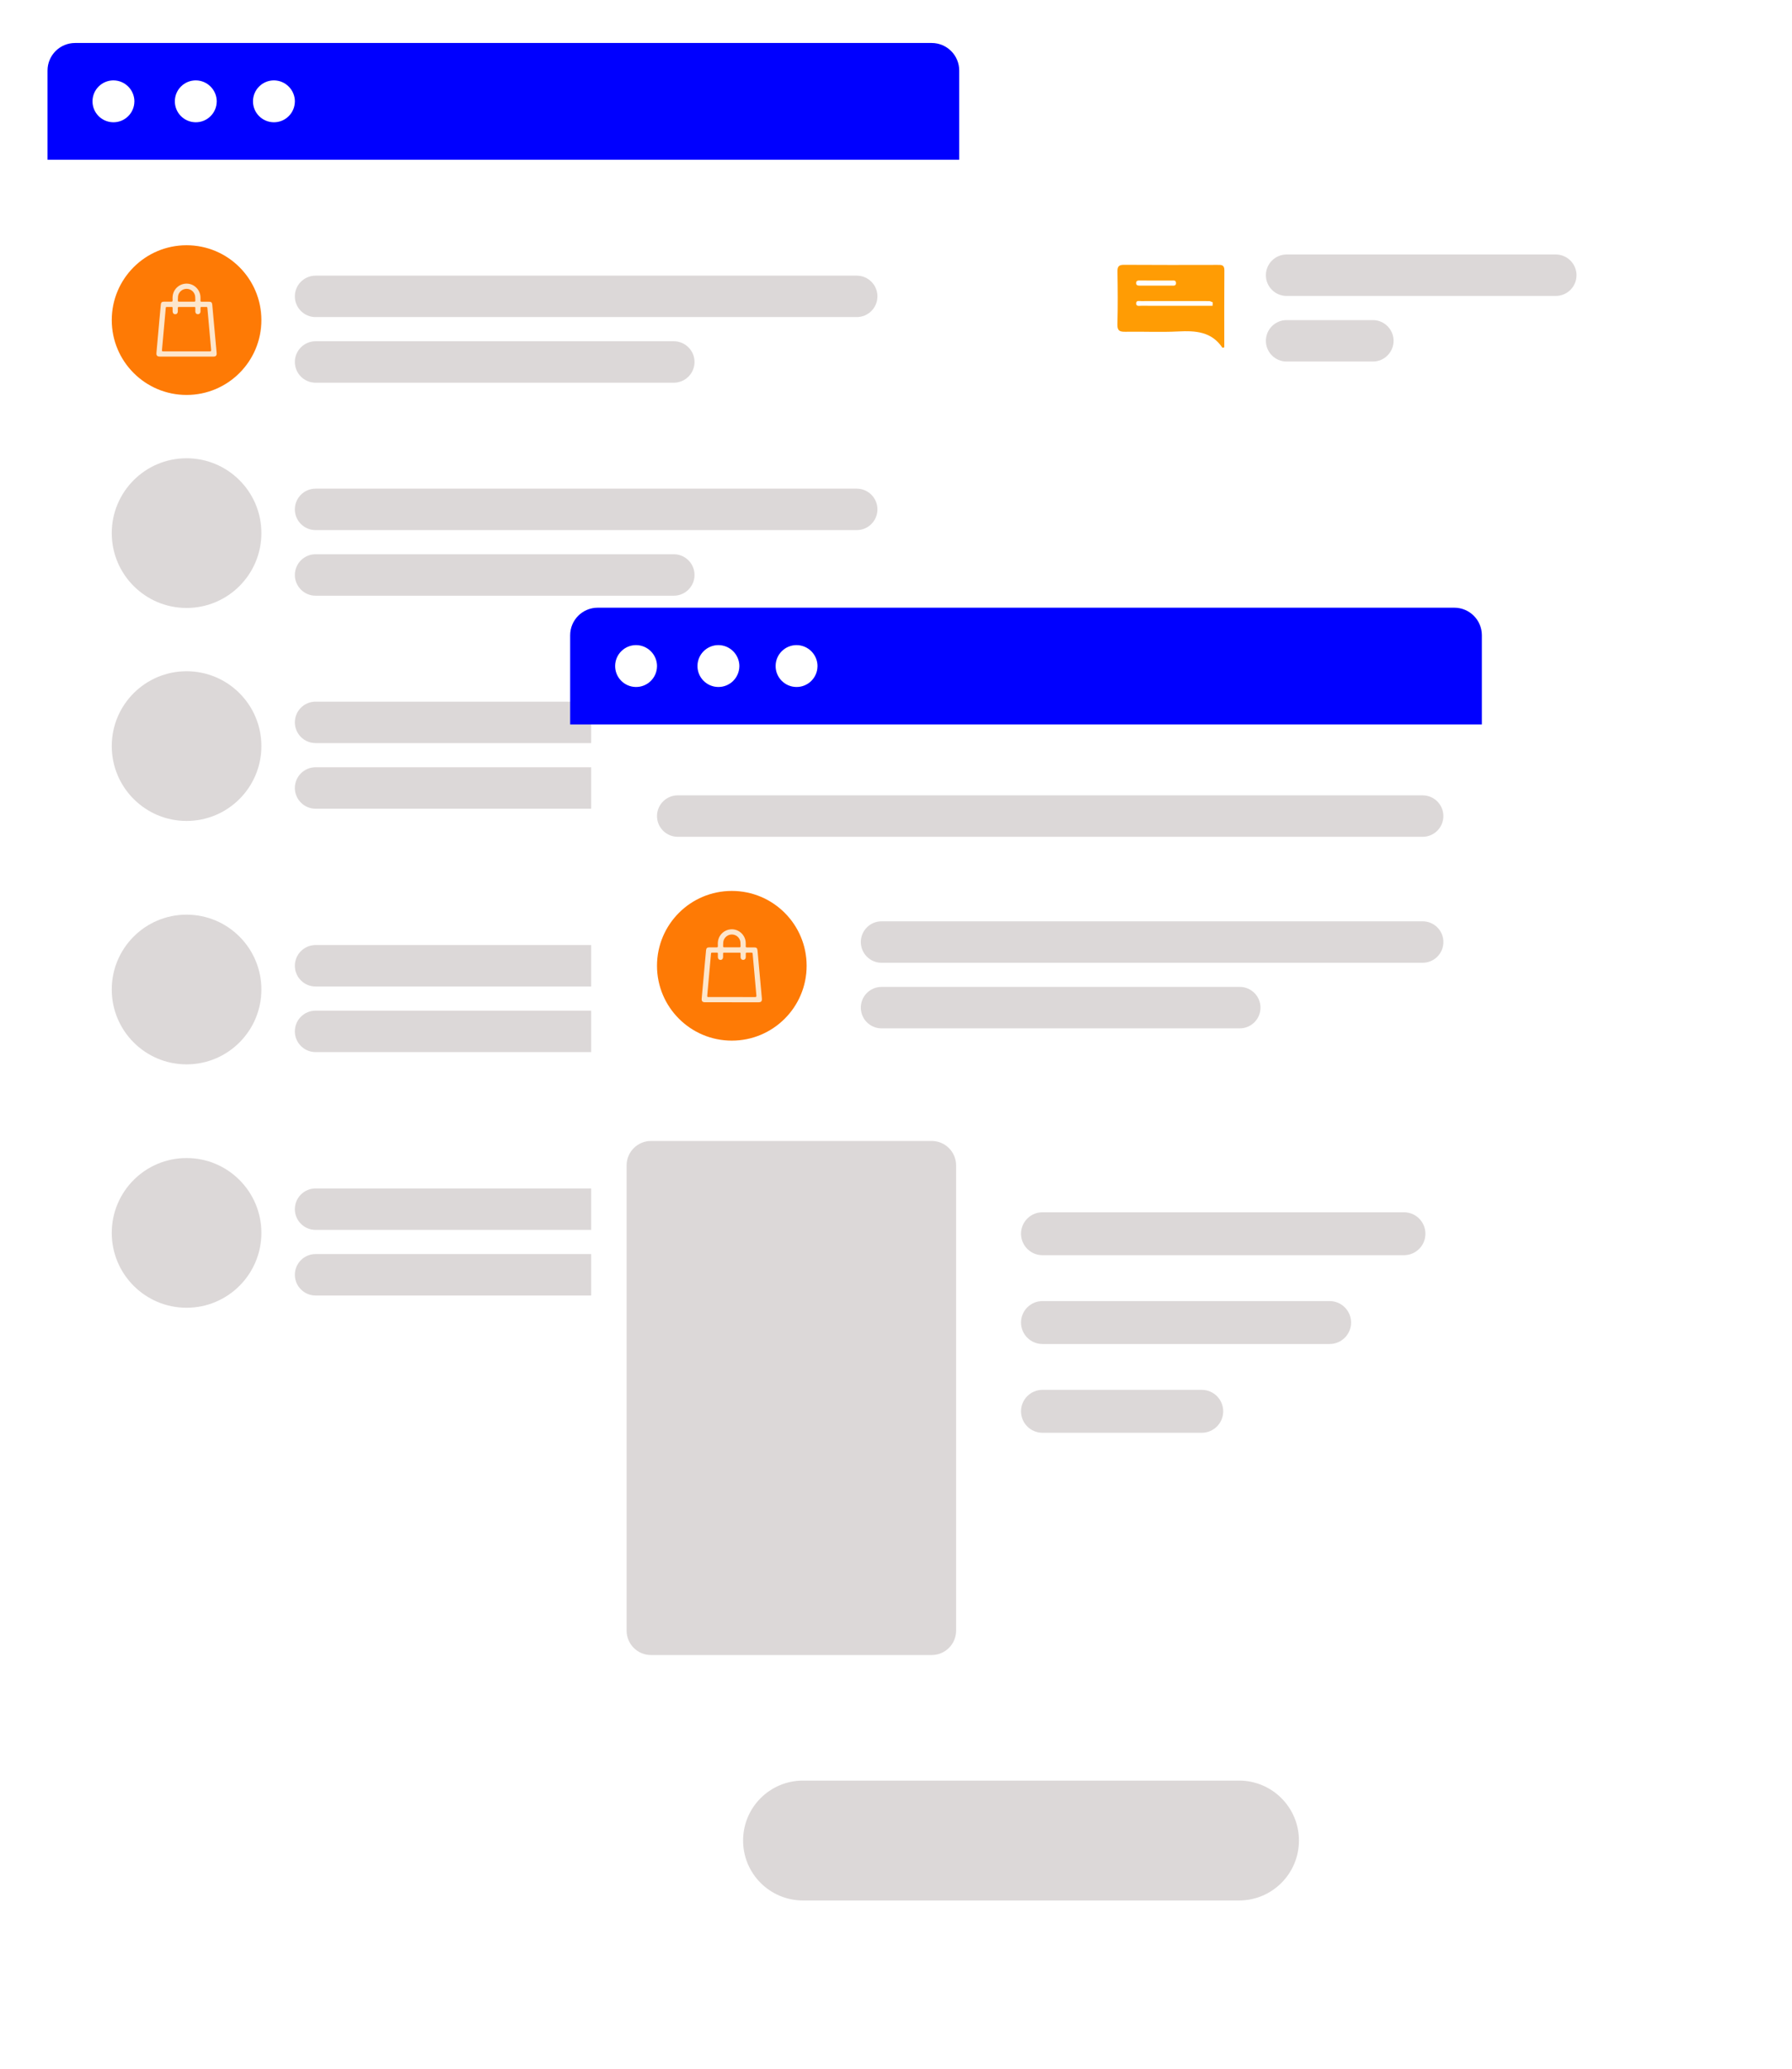 <svg width="427" height="493" viewBox="0 0 427 493" fill="none" xmlns="http://www.w3.org/2000/svg">
<g clip-path="url(#clip0_718_5115)">
<g filter="url(#filter0_d_718_5115)">
<path d="M218.966 10.241H20.926C15.623 10.241 11.325 14.541 11.325 19.845V332.197C11.325 337.501 15.623 341.801 20.926 341.801H218.966C224.268 341.801 228.566 337.501 228.566 332.197V19.845C228.566 14.541 224.268 10.241 218.966 10.241Z" fill="white"/>
</g>
<path d="M228.566 38.053V16.808C228.566 13.178 225.624 10.241 222.002 10.241H17.89C14.261 10.241 11.325 13.184 11.325 16.808V38.053H228.566Z" fill="#0000FF"/>
<path d="M32.019 24.213C31.982 26.968 29.714 29.174 26.96 29.13C24.205 29.086 22 26.824 22.044 24.069C22.081 21.338 24.305 19.151 27.035 19.151C29.808 19.17 32.044 21.438 32.026 24.213" fill="white"/>
<path d="M51.639 24.213C51.602 26.968 49.334 29.174 46.58 29.13C43.825 29.086 41.62 26.824 41.664 24.069C41.701 21.338 43.925 19.151 46.654 19.151C49.428 19.17 51.664 21.438 51.645 24.213" fill="white"/>
<path d="M70.259 24.213C70.222 26.968 67.954 29.174 65.2 29.13C62.445 29.086 60.24 26.824 60.284 24.069C60.321 21.338 62.545 19.151 65.275 19.151C68.048 19.17 70.284 21.438 70.266 24.213" fill="white"/>
<g filter="url(#filter1_d_718_5115)">
<path d="M276.744 48.294H387.761C401.384 48.294 412.434 59.341 412.434 72.975C412.434 86.603 401.39 97.656 387.761 97.656H276.744C263.121 97.656 252.071 86.609 252.071 72.975C252.071 59.347 263.115 48.294 276.744 48.294Z" fill="white"/>
</g>
<path d="M306.571 60.635H370.714C373.438 60.635 375.649 62.847 375.649 65.571C375.649 68.295 373.438 70.507 370.714 70.507H306.571C303.847 70.507 301.636 68.295 301.636 65.571C301.636 62.847 303.847 60.635 306.571 60.635Z" fill="#DCD8D8"/>
<path d="M306.571 76.262H327.127C329.851 76.262 332.062 78.474 332.062 81.198C332.062 83.922 329.851 86.134 327.127 86.134H306.571C303.847 86.134 301.636 83.922 301.636 81.198C301.636 78.474 303.847 76.262 306.571 76.262Z" fill="#DCD8D8"/>
<path d="M75.194 65.671H204.143C206.867 65.671 209.078 67.883 209.078 70.607C209.078 73.332 206.867 75.543 204.143 75.543H75.194C72.471 75.543 70.259 73.332 70.259 70.607C70.259 67.883 72.471 65.671 75.194 65.671Z" fill="#DCD8D8"/>
<path d="M75.194 81.304H160.556C163.28 81.304 165.491 83.516 165.491 86.24C165.491 88.965 163.28 91.177 160.556 91.177H75.194C72.471 91.177 70.259 88.965 70.259 86.24C70.259 83.516 72.471 81.304 75.194 81.304Z" fill="#DCD8D8"/>
<g filter="url(#filter2_d_718_5115)">
<path d="M44.456 94.095C54.301 94.095 62.283 86.111 62.283 76.262C62.283 66.413 54.301 58.429 44.456 58.429C34.61 58.429 26.629 66.413 26.629 76.262C26.629 86.111 34.61 94.095 44.456 94.095Z" fill="#FE7A05"/>
</g>
<path d="M75.194 116.42H204.143C206.867 116.42 209.078 118.632 209.078 121.357C209.078 124.081 206.867 126.293 204.143 126.293H75.194C72.471 126.293 70.259 124.081 70.259 121.357C70.259 118.632 72.471 116.42 75.194 116.42Z" fill="#DCD8D8"/>
<path d="M75.194 132.048H160.556C163.28 132.048 165.491 134.26 165.491 136.984C165.491 139.708 163.28 141.92 160.556 141.92H75.194C72.471 141.92 70.259 139.708 70.259 136.984C70.259 134.26 72.471 132.048 75.194 132.048Z" fill="#DCD8D8"/>
<path d="M44.456 144.845C54.301 144.845 62.283 136.861 62.283 127.012C62.283 117.163 54.301 109.179 44.456 109.179C34.61 109.179 26.629 117.163 26.629 127.012C26.629 136.861 34.61 144.845 44.456 144.845Z" fill="#DCD8D8"/>
<path d="M75.194 167.164H204.143C206.867 167.164 209.078 169.376 209.078 172.1C209.078 174.825 206.867 177.037 204.143 177.037H75.194C72.471 177.037 70.259 174.825 70.259 172.1C70.259 169.376 72.471 167.164 75.194 167.164Z" fill="#DCD8D8"/>
<path d="M75.194 182.797H160.556C163.28 182.797 165.491 185.009 165.491 187.734C165.491 190.458 163.28 192.67 160.556 192.67H75.194C72.471 192.67 70.259 190.458 70.259 187.734C70.259 185.009 72.471 182.797 75.194 182.797Z" fill="#DCD8D8"/>
<path d="M44.456 195.588C54.301 195.588 62.283 187.604 62.283 177.755C62.283 167.906 54.301 159.922 44.456 159.922C34.61 159.922 26.629 167.906 26.629 177.755C26.629 187.604 34.61 195.588 44.456 195.588Z" fill="#DCD8D8"/>
<path d="M75.194 225.155H204.143C206.867 225.155 209.078 227.367 209.078 230.092C209.078 232.816 206.867 235.028 204.143 235.028H75.194C72.471 235.028 70.259 232.816 70.259 230.092C70.259 227.367 72.471 225.155 75.194 225.155Z" fill="#DCD8D8"/>
<path d="M75.194 240.783H160.556C163.28 240.783 165.491 242.995 165.491 245.719C165.491 248.443 163.28 250.655 160.556 250.655H75.194C72.471 250.655 70.259 248.443 70.259 245.719C70.259 242.995 72.471 240.783 75.194 240.783Z" fill="#DCD8D8"/>
<path d="M44.456 253.58C54.301 253.58 62.283 245.595 62.283 235.747C62.283 225.898 54.301 217.914 44.456 217.914C34.61 217.914 26.629 225.898 26.629 235.747C26.629 245.595 34.61 253.58 44.456 253.58Z" fill="#DCD8D8"/>
<path d="M75.194 283.141H204.143C206.867 283.141 209.078 285.353 209.078 288.077C209.078 290.801 206.867 293.013 204.143 293.013H75.194C72.471 293.013 70.259 290.801 70.259 288.077C70.259 285.353 72.471 283.141 75.194 283.141Z" fill="#DCD8D8"/>
<path d="M75.194 298.774H160.556C163.28 298.774 165.491 300.986 165.491 303.71C165.491 306.434 163.28 308.646 160.556 308.646H75.194C72.471 308.646 70.259 306.434 70.259 303.71C70.259 300.986 72.471 298.774 75.194 298.774Z" fill="#DCD8D8"/>
<path d="M44.456 311.565C54.301 311.565 62.283 303.581 62.283 293.732C62.283 283.883 54.301 275.899 44.456 275.899C34.61 275.899 26.629 283.883 26.629 293.732C26.629 303.581 34.61 311.565 44.456 311.565Z" fill="#DCD8D8"/>
<path d="M291.729 82.754C291.436 82.823 291.298 82.873 291.28 82.848C288.706 79.005 284.902 78.755 280.761 78.967C276.594 79.186 272.409 78.967 268.231 79.042C266.863 79.067 266.207 78.874 266.257 77.249C266.375 73.075 266.338 68.901 266.269 64.727C266.251 63.496 266.575 63.078 267.868 63.09C275.264 63.146 282.666 63.121 290.062 63.109C290.974 63.109 291.754 63.028 291.748 64.383C291.698 70.526 291.729 76.662 291.729 82.754Z" fill="#FF9C04"/>
<path d="M288.931 72.856C286.464 72.856 283.996 72.856 281.529 72.856C278.318 72.856 275.102 72.862 271.891 72.844C271.429 72.844 270.698 73.05 270.735 72.256C270.767 71.494 271.491 71.738 271.947 71.731C277.332 71.713 282.716 71.719 288.1 71.731C288.394 71.731 288.681 71.931 288.968 72.031C288.956 72.3 288.943 72.575 288.931 72.844V72.856Z" fill="white"/>
<path d="M275.514 68.051C274.208 68.051 272.903 68.051 271.597 68.051C271.148 68.051 270.704 68.007 270.729 67.401C270.76 66.777 271.223 66.833 271.666 66.833C274.19 66.839 276.713 66.839 279.237 66.839C279.655 66.839 280.161 66.72 280.217 67.345C280.292 68.17 279.655 68.045 279.168 68.051C277.95 68.064 276.732 68.051 275.514 68.051Z" fill="white"/>
<path d="M44.443 84.953C42.326 84.953 40.215 84.953 38.097 84.953C37.447 84.953 37.222 84.697 37.279 84.053C37.529 81.342 37.766 78.624 38.01 75.912C38.109 74.787 38.209 73.656 38.322 72.531C38.372 72.056 38.578 71.882 39.059 71.875C39.646 71.869 40.233 71.863 40.82 71.875C41.051 71.875 41.133 71.819 41.126 71.575C41.114 71.157 41.101 70.738 41.176 70.326C41.464 68.657 42.969 67.47 44.681 67.576C46.342 67.683 47.71 69.082 47.766 70.757C47.779 71.038 47.785 71.326 47.766 71.607C47.754 71.813 47.822 71.882 48.029 71.882C48.603 71.869 49.184 71.875 49.759 71.882C50.327 71.882 50.521 72.044 50.577 72.6C50.758 74.506 50.921 76.405 51.096 78.311C51.264 80.217 51.433 82.117 51.614 84.022C51.676 84.71 51.47 84.96 50.777 84.96C48.66 84.96 46.548 84.96 44.431 84.96L44.443 84.953ZM44.437 83.71C46.28 83.71 48.122 83.704 49.965 83.716C50.277 83.716 50.334 83.635 50.309 83.335C50.152 81.723 50.021 80.111 49.877 78.505C49.728 76.793 49.565 75.081 49.415 73.369C49.397 73.169 49.322 73.125 49.141 73.131C48.766 73.144 48.391 73.144 48.022 73.131C47.822 73.125 47.773 73.2 47.779 73.387C47.791 73.669 47.791 73.956 47.779 74.237C47.76 74.612 47.51 74.862 47.16 74.862C46.804 74.862 46.561 74.625 46.542 74.237C46.529 73.944 46.529 73.65 46.542 73.356C46.542 73.2 46.498 73.131 46.33 73.138C45.087 73.138 43.844 73.138 42.594 73.138C42.432 73.138 42.376 73.2 42.376 73.356C42.382 73.625 42.382 73.9 42.376 74.168C42.363 74.606 42.132 74.862 41.757 74.862C41.383 74.862 41.139 74.6 41.133 74.168C41.133 73.906 41.12 73.65 41.133 73.387C41.139 73.206 41.095 73.125 40.895 73.131C40.514 73.144 40.127 73.144 39.74 73.131C39.565 73.131 39.515 73.188 39.496 73.362C39.203 76.705 38.909 80.055 38.597 83.397C38.572 83.679 38.659 83.716 38.903 83.71C40.745 83.704 42.588 83.71 44.431 83.71H44.437ZM44.425 71.875C45.037 71.875 45.642 71.869 46.255 71.875C46.48 71.875 46.554 71.807 46.542 71.582C46.517 71.257 46.542 70.926 46.505 70.601C46.38 69.588 45.505 68.826 44.481 68.814C43.45 68.801 42.544 69.576 42.419 70.601C42.382 70.913 42.407 71.232 42.382 71.544C42.363 71.794 42.438 71.882 42.7 71.875C43.275 71.857 43.85 71.875 44.431 71.875H44.425Z" fill="#FDE6CC"/>
<g filter="url(#filter3_d_718_5115)">
<path d="M343.499 144.776H145.459C140.157 144.776 135.858 149.076 135.858 154.38V466.732C135.858 472.036 140.157 476.336 145.459 476.336H343.499C348.801 476.336 353.1 472.036 353.1 466.732V154.38C353.1 149.076 348.801 144.776 343.499 144.776Z" fill="white"/>
</g>
<path d="M353.1 172.594V151.349C353.1 147.719 350.158 144.782 346.535 144.782H142.423C138.794 144.782 135.858 147.725 135.858 151.349V172.594H353.1Z" fill="#0000FF"/>
<path d="M156.552 158.754C156.515 161.509 154.248 163.715 151.493 163.671C148.738 163.627 146.533 161.365 146.577 158.61C146.615 155.879 148.838 153.692 151.568 153.692C154.341 153.711 156.577 155.979 156.559 158.754" fill="white"/>
<path d="M176.172 158.754C176.135 161.509 173.867 163.715 171.113 163.671C168.358 163.627 166.153 161.365 166.197 158.61C166.234 155.879 168.458 153.692 171.188 153.692C173.961 153.711 176.197 155.979 176.178 158.754" fill="white"/>
<path d="M194.793 158.754C194.755 161.509 192.488 163.715 189.733 163.671C186.978 163.627 184.773 161.365 184.817 158.61C184.855 155.879 187.078 153.692 189.808 153.692C192.581 153.711 194.817 155.979 194.799 158.754" fill="white"/>
<path d="M210.052 219.5H339.002C341.725 219.5 343.936 221.712 343.936 224.437C343.936 227.161 341.725 229.373 339.002 229.373H210.052C207.329 229.373 205.118 227.161 205.118 224.437C205.118 221.712 207.329 219.5 210.052 219.5Z" fill="#DCD8D8"/>
<path d="M210.052 235.128H295.415C298.138 235.128 300.349 237.34 300.349 240.064C300.349 242.789 298.138 245 295.415 245H210.052C207.329 245 205.118 242.789 205.118 240.064C205.118 237.34 207.329 235.128 210.052 235.128Z" fill="#DCD8D8"/>
<path d="M161.487 189.489H338.995C341.719 189.489 343.93 191.701 343.93 194.426C343.93 197.15 341.719 199.362 338.995 199.362H161.487C158.764 199.362 156.552 197.15 156.552 194.426C156.552 191.701 158.764 189.489 161.487 189.489Z" fill="#DCD8D8"/>
<g filter="url(#filter4_d_718_5115)">
<path d="M174.379 247.925C184.225 247.925 192.207 239.941 192.207 230.092C192.207 220.243 184.225 212.259 174.379 212.259C164.534 212.259 156.552 220.243 156.552 230.092C156.552 239.941 164.534 247.925 174.379 247.925Z" fill="#FE7A05"/>
</g>
<path d="M174.367 238.783C172.249 238.783 170.138 238.783 168.021 238.783C167.371 238.783 167.146 238.527 167.202 237.884C167.452 235.172 167.69 232.454 167.933 229.742C168.033 228.617 168.133 227.486 168.246 226.361C168.296 225.887 168.502 225.712 168.983 225.705C169.57 225.699 170.157 225.693 170.744 225.705C170.975 225.705 171.056 225.649 171.05 225.405C171.038 224.987 171.025 224.568 171.1 224.156C171.387 222.487 172.893 221.3 174.604 221.407C176.266 221.513 177.634 222.912 177.69 224.587C177.703 224.868 177.709 225.156 177.69 225.437C177.678 225.643 177.746 225.712 177.952 225.712C178.527 225.699 179.108 225.705 179.683 225.712C180.251 225.712 180.445 225.874 180.501 226.43C180.682 228.336 180.844 230.236 181.019 232.141C181.188 234.047 181.357 235.947 181.538 237.852C181.6 238.54 181.394 238.79 180.701 238.79C178.583 238.79 176.472 238.79 174.354 238.79L174.367 238.783ZM174.361 237.54C176.203 237.54 178.046 237.534 179.889 237.546C180.201 237.546 180.257 237.465 180.232 237.165C180.076 235.553 179.945 233.941 179.801 232.335C179.651 230.623 179.489 228.911 179.339 227.199C179.32 226.999 179.245 226.955 179.064 226.961C178.689 226.974 178.315 226.974 177.946 226.961C177.746 226.955 177.696 227.03 177.703 227.218C177.715 227.499 177.715 227.786 177.703 228.067C177.684 228.442 177.434 228.692 177.084 228.692C176.728 228.692 176.484 228.455 176.466 228.067C176.453 227.774 176.453 227.48 176.466 227.186C176.466 227.03 176.422 226.961 176.253 226.968C175.01 226.968 173.767 226.968 172.518 226.968C172.356 226.968 172.299 227.03 172.299 227.186C172.306 227.455 172.306 227.73 172.299 227.999C172.287 228.436 172.056 228.692 171.681 228.692C171.306 228.692 171.063 228.43 171.056 227.999C171.056 227.736 171.044 227.48 171.056 227.218C171.063 227.036 171.019 226.955 170.819 226.961C170.438 226.974 170.051 226.974 169.664 226.961C169.489 226.961 169.439 227.018 169.42 227.193C169.126 230.535 168.833 233.885 168.52 237.227C168.495 237.509 168.583 237.546 168.826 237.54C170.669 237.534 172.512 237.54 174.354 237.54H174.361ZM174.348 225.699C174.96 225.699 175.566 225.693 176.178 225.699C176.403 225.699 176.478 225.63 176.466 225.405C176.441 225.081 176.466 224.749 176.428 224.424C176.303 223.412 175.429 222.65 174.404 222.637C173.374 222.625 172.468 223.4 172.343 224.424C172.306 224.737 172.331 225.056 172.306 225.368C172.287 225.618 172.362 225.705 172.624 225.699C173.199 225.68 173.774 225.699 174.354 225.699H174.348Z" fill="#FDE6CC"/>
<path d="M222.002 271.831H155.128C151.913 271.831 149.307 274.438 149.307 277.655V388.483C149.307 391.699 151.913 394.306 155.128 394.306H222.002C225.217 394.306 227.823 391.699 227.823 388.483V277.655C227.823 274.438 225.217 271.831 222.002 271.831Z" fill="#DCD8D8"/>
<path d="M295.24 424.217H191.338C183.456 424.217 177.065 430.61 177.065 438.495V438.501C177.065 446.387 183.456 452.779 191.338 452.779H295.24C303.122 452.779 309.513 446.387 309.513 438.501V438.495C309.513 430.61 303.122 424.217 295.24 424.217Z" fill="#DCD8D8"/>
<path d="M334.542 288.82H248.399C245.577 288.82 243.289 291.109 243.289 293.932C243.289 296.754 245.577 299.043 248.399 299.043H334.542C337.364 299.043 339.651 296.754 339.651 293.932C339.651 291.109 337.364 288.82 334.542 288.82Z" fill="#DCD8D8"/>
<path d="M316.827 309.978H248.399C245.577 309.978 243.289 312.266 243.289 315.089C243.289 317.912 245.577 320.2 248.399 320.2H316.827C319.649 320.2 321.937 317.912 321.937 315.089C321.937 312.266 319.649 309.978 316.827 309.978Z" fill="#DCD8D8"/>
<path d="M286.358 331.128H248.399C245.577 331.128 243.289 333.417 243.289 336.24C243.289 339.062 245.577 341.351 248.399 341.351H286.358C289.179 341.351 291.467 339.062 291.467 336.24C291.467 333.417 289.179 331.128 286.358 331.128Z" fill="#DCD8D8"/>
</g>
<defs>
<filter id="filter0_d_718_5115" x="2.325" y="1.241" width="245.241" height="359.56" filterUnits="userSpaceOnUse" color-interpolation-filters="sRGB">
<feFlood flood-opacity="0" result="BackgroundImageFix"/>
<feColorMatrix in="SourceAlpha" type="matrix" values="0 0 0 0 0 0 0 0 0 0 0 0 0 0 0 0 0 0 127 0" result="hardAlpha"/>
<feOffset dx="5" dy="5"/>
<feGaussianBlur stdDeviation="7"/>
<feColorMatrix type="matrix" values="0 0 0 0 0 0 0 0 0 0 0 0 0 0 0 0 0 0 0.25 0"/>
<feBlend mode="normal" in2="BackgroundImageFix" result="effect1_dropShadow_718_5115"/>
<feBlend mode="normal" in="SourceGraphic" in2="effect1_dropShadow_718_5115" result="shape"/>
</filter>
<filter id="filter1_d_718_5115" x="249.071" y="45.294" width="180.362" height="69.362" filterUnits="userSpaceOnUse" color-interpolation-filters="sRGB">
<feFlood flood-opacity="0" result="BackgroundImageFix"/>
<feColorMatrix in="SourceAlpha" type="matrix" values="0 0 0 0 0 0 0 0 0 0 0 0 0 0 0 0 0 0 127 0" result="hardAlpha"/>
<feOffset dx="7" dy="7"/>
<feGaussianBlur stdDeviation="5"/>
<feColorMatrix type="matrix" values="0 0 0 0 0.659 0 0 0 0 0.659 0 0 0 0 0.659 0 0 0 0.25 0"/>
<feBlend mode="normal" in2="BackgroundImageFix" result="effect1_dropShadow_718_5115"/>
<feBlend mode="normal" in="SourceGraphic" in2="effect1_dropShadow_718_5115" result="shape"/>
</filter>
<filter id="filter2_d_718_5115" x="14.629" y="46.429" width="59.654" height="59.666" filterUnits="userSpaceOnUse" color-interpolation-filters="sRGB">
<feFlood flood-opacity="0" result="BackgroundImageFix"/>
<feColorMatrix in="SourceAlpha" type="matrix" values="0 0 0 0 0 0 0 0 0 0 0 0 0 0 0 0 0 0 127 0" result="hardAlpha"/>
<feOffset/>
<feGaussianBlur stdDeviation="6"/>
<feColorMatrix type="matrix" values="0 0 0 0 0.659 0 0 0 0 0.659 0 0 0 0 0.659 0 0 0 0.45 0"/>
<feBlend mode="normal" in2="BackgroundImageFix" result="effect1_dropShadow_718_5115"/>
<feBlend mode="normal" in="SourceGraphic" in2="effect1_dropShadow_718_5115" result="shape"/>
</filter>
<filter id="filter3_d_718_5115" x="126.858" y="135.776" width="245.241" height="359.56" filterUnits="userSpaceOnUse" color-interpolation-filters="sRGB">
<feFlood flood-opacity="0" result="BackgroundImageFix"/>
<feColorMatrix in="SourceAlpha" type="matrix" values="0 0 0 0 0 0 0 0 0 0 0 0 0 0 0 0 0 0 127 0" result="hardAlpha"/>
<feOffset dx="5" dy="5"/>
<feGaussianBlur stdDeviation="7"/>
<feColorMatrix type="matrix" values="0 0 0 0 0 0 0 0 0 0 0 0 0 0 0 0 0 0 0.25 0"/>
<feBlend mode="normal" in2="BackgroundImageFix" result="effect1_dropShadow_718_5115"/>
<feBlend mode="normal" in="SourceGraphic" in2="effect1_dropShadow_718_5115" result="shape"/>
</filter>
<filter id="filter4_d_718_5115" x="144.552" y="200.259" width="59.654" height="59.666" filterUnits="userSpaceOnUse" color-interpolation-filters="sRGB">
<feFlood flood-opacity="0" result="BackgroundImageFix"/>
<feColorMatrix in="SourceAlpha" type="matrix" values="0 0 0 0 0 0 0 0 0 0 0 0 0 0 0 0 0 0 127 0" result="hardAlpha"/>
<feOffset/>
<feGaussianBlur stdDeviation="6"/>
<feColorMatrix type="matrix" values="0 0 0 0 0.659 0 0 0 0 0.659 0 0 0 0 0.659 0 0 0 0.45 0"/>
<feBlend mode="normal" in2="BackgroundImageFix" result="effect1_dropShadow_718_5115"/>
<feBlend mode="normal" in="SourceGraphic" in2="effect1_dropShadow_718_5115" result="shape"/>
</filter>
<clipPath id="clip0_718_5115">
<rect width="426" height="493" fill="white" transform="translate(0.75)"/>
</clipPath>
</defs>
</svg>
